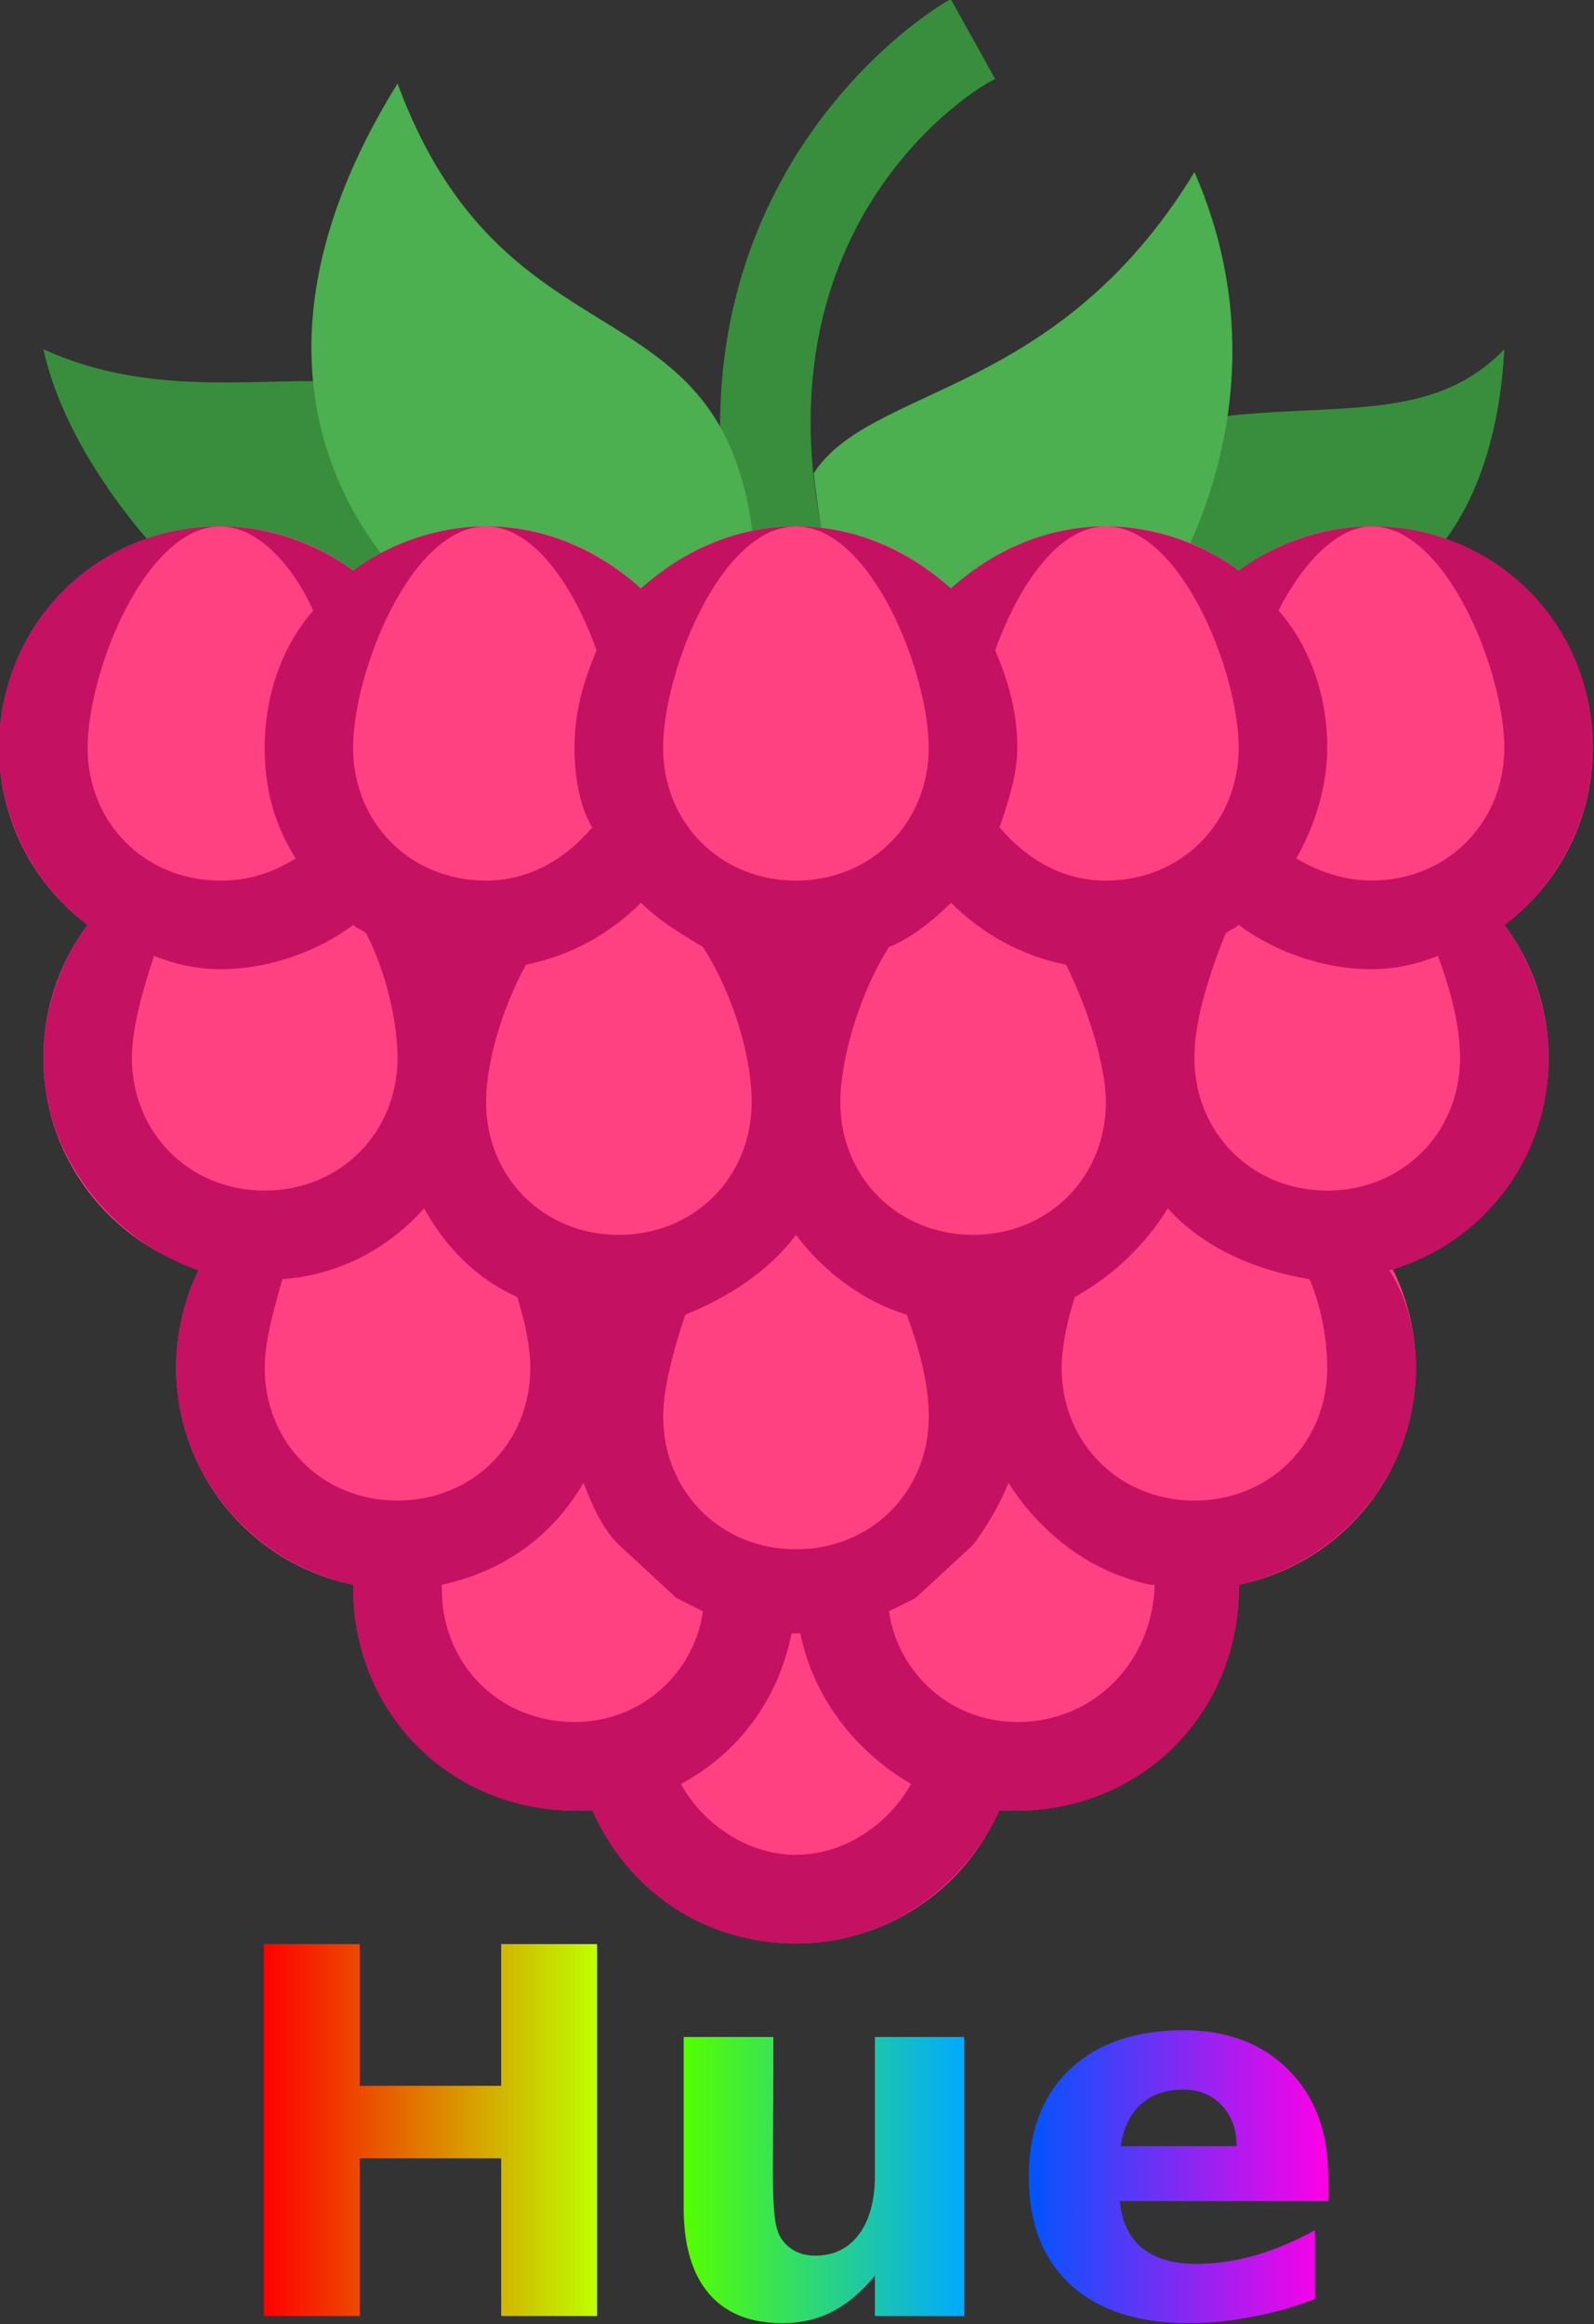 <?xml version="1.0" encoding="UTF-8" standalone="no"?>
<svg
   width="117.476"
   height="171.243"
   viewportWidth="76.2"
   viewportHeight="76.2"
   version="1.1"
   id="svg22"
   xmlns:xlink="http://www.w3.org/1999/xlink"
   xmlns="http://www.w3.org/2000/svg"
   xmlns:svg="http://www.w3.org/2000/svg"
   xmlns:aapt="http://schemas.android.com/aapt">
  <rect width="100%" height="100%" fill="#333333" stroke="none"/>
  <defs
     id="defs22">
    <linearGradient
       id="linearGradient33">
      <stop
         style="stop-color:#0055ff;stop-opacity:1;"
         offset="0"
         id="stop33" />
      <stop
         style="stop-color:#ff00e7;stop-opacity:1;"
         offset="1"
         id="stop34" />
    </linearGradient>
    <linearGradient
       id="linearGradient31">
      <stop
         style="stop-color:#54ff00;stop-opacity:1;"
         offset="0"
         id="stop31" />
      <stop
         style="stop-color:#00aaff;stop-opacity:1;"
         offset="1"
         id="stop32" />
    </linearGradient>
    <linearGradient
       id="linearGradient29">
      <stop
         style="stop-color:#ff0000;stop-opacity:1;"
         offset="0"
         id="stop29" />
      <stop
         style="stop-color:#bfff00;stop-opacity:1;"
         offset="1"
         id="stop30" />
    </linearGradient>
    <linearGradient
       xlink:href="#linearGradient29"
       id="linearGradient30"
       x1="27.336"
       y1="56.601"
       x2="34.078"
       y2="56.601"
       gradientUnits="userSpaceOnUse"
       gradientTransform="translate(126.87,88.785)" />
    <linearGradient
       xlink:href="#linearGradient31"
       id="linearGradient32"
       x1="35.829"
       y1="57.613"
       x2="41.503"
       y2="57.613"
       gradientUnits="userSpaceOnUse"
       gradientTransform="translate(126.87,88.785)" />
    <linearGradient
       xlink:href="#linearGradient33"
       id="linearGradient34"
       x1="42.811"
       y1="57.545"
       x2="48.868"
       y2="57.545"
       gradientUnits="userSpaceOnUse"
       gradientTransform="translate(126.87,88.785)" />
  </defs>
  <g
     id="g34"
     transform="matrix(3.643,0,0,3.643,-542.329,-372.7)">
    <path
       d="m 154.206,141.625 h 1.94 v 2.867 h 2.862 v -2.867 h 1.94 v 7.522 h -1.94 v -3.189 h -2.862 v 3.189 h -1.94 z"
       stroke-width="0.054"
       id="path1"
       style="fill:url(#linearGradient30)">
      <aapt:attr
         name="fill"
         style="fill:url(#linearGradient30);fill-opacity:1">
        <gradient
           startX="27.224"
           startY="56.833"
           endX="45.033"
           endY="56.833"
           type="linear"
           style="fill:url(#linearGradient30);fill-opacity:1">
          <item
             offset="0"
             color="#FFFF0000"
             style="fill:url(#linearGradient30);fill-opacity:1" />
          <item
             offset="0.5"
             color="#FF58FF00"
             style="fill:url(#linearGradient30);fill-opacity:1" />
          <item
             offset="0.75"
             color="#FF1B00FF"
             style="fill:url(#linearGradient30);fill-opacity:1" />
          <item
             offset="1"
             color="#FFFF00E1"
             style="fill:url(#linearGradient30);fill-opacity:1" />
        </gradient>
      </aapt:attr>
    </path>
    <path
       d="m 162.7,146.95 v -3.446 h 1.814 v 0.564 q 0,0.458 -0.005,1.154 -0.005,0.69 -0.005,0.922 0,0.68 0.035,0.982 0.035,0.297 0.121,0.433 0.111,0.176 0.287,0.272 0.181,0.096 0.413,0.096 0.564,0 0.887,-0.433 0.322,-0.433 0.322,-1.204 v -2.786 h 1.804 v 5.643 h -1.804 v -0.816 q -0.408,0.494 -0.867,0.73 -0.453,0.232 -1.003,0.232 -0.977,0 -1.491,-0.6 -0.509,-0.6 -0.509,-1.743 z"
       stroke-width="0.054"
       id="path2"
       style="fill:url(#linearGradient32)">
      <aapt:attr
         name="fill"
         style="fill:url(#linearGradient32)">
        <gradient
           startX="27.224"
           startY="56.833"
           endX="45.033"
           endY="56.833"
           type="linear"
           style="fill:url(#linearGradient32)">
          <item
             offset="0"
             color="#FFFF0000"
             style="fill:url(#linearGradient32)" />
          <item
             offset="0.5"
             color="#FF58FF00"
             style="fill:url(#linearGradient32)" />
          <item
             offset="0.75"
             color="#FF1B00FF"
             style="fill:url(#linearGradient32)" />
          <item
             offset="1"
             color="#FFFF00E1"
             style="fill:url(#linearGradient32)" />
        </gradient>
      </aapt:attr>
    </path>
    <path
       d="m 175.738,146.31 v 0.514 h -4.217 q 0.065,0.635 0.458,0.952 0.393,0.317 1.098,0.317 0.569,0 1.164,-0.166 0.6,-0.171 1.229,-0.514 v 1.39 q -0.64,0.242 -1.28,0.363 -0.64,0.126 -1.28,0.126 -1.532,0 -2.383,-0.776 -0.846,-0.781 -0.846,-2.186 0,-1.38 0.831,-2.171 0.836,-0.791 2.297,-0.791 1.33,0 2.126,0.801 0.801,0.801 0.801,2.141 z m -1.854,-0.599 q 0,-0.514 -0.302,-0.826 -0.297,-0.317 -0.781,-0.317 -0.524,0 -0.851,0.297 -0.327,0.292 -0.408,0.846 z"
       stroke-width="0.054"
       id="path3"
       style="fill:url(#linearGradient34)">
      <aapt:attr
         name="fill"
         style="fill:url(#linearGradient34)">
        <gradient
           startX="27.224"
           startY="56.833"
           endX="45.033"
           endY="56.833"
           type="linear"
           style="fill:url(#linearGradient34)">
          <item
             offset="0"
             color="#FFFF0000"
             style="fill:url(#linearGradient34)" />
          <item
             offset="0.5"
             color="#FF58FF00"
             style="fill:url(#linearGradient34)" />
          <item
             offset="0.75"
             color="#FF1B00FF"
             style="fill:url(#linearGradient34)" />
          <item
             offset="1"
             color="#FFFF00E1"
             style="fill:url(#linearGradient34)" />
        </gradient>
      </aapt:attr>
    </path>
    <path
       d="m 168.554,113.847 c 0,0 -0.448,-0.896 0.896,-1.791 4.389,-2.508 7.702,-0.448 9.852,-2.687 -0.179,3.403 -1.791,4.478 -1.791,4.478 z m -2.687,0.627 c -2.328,-7.434 2.866,-10.479 3.135,-10.569 l -0.448,-0.806 0.448,0.806 -0.896,-1.612 c -0.09,0 -6.717,3.851 -4.03,12.718 z m -7.165,-0.627 v -0.896 c -0.716,-4.926 -4.836,-1.701 -8.956,-3.582 0.537,2.418 2.687,4.478 2.687,4.478 z"
       fill="#388e3c"
       id="path4" />
    <path
       d="m 172.137,114.743 h -6.27 c -0.269,-0.896 -0.448,-2.06 -0.537,-2.866 1.164,-1.792 4.926,-1.523 7.703,-6.091 2.149,4.926 -0.896,8.957 -0.896,8.957 z m -8.061,0 c 0,0 0.358,0.627 0,-1.791 -0.716,-5.016 -5.015,-3.135 -7.165,-8.957 -4.389,7.076 0.896,10.748 0.896,10.748 z"
       fill="#4caf50"
       id="path5" />
    <path
       d="m 156.911,129.969 m -4.478,0 a 4.478,4.478 0 1 0 8.956,0 4.478,4.478 0 1 0 -8.956,0 z"
       fill="#ff4081"
       id="path6" />
    <path
       d="m 164.972,130.864 m -4.478,0 a 4.478,4.478 0 1 0 8.956,0 4.478,4.478 0 1 0 -8.956,0 z"
       fill="#ff4081"
       id="path7" />
    <path
       d="m 173.033,129.969 m -4.478,0 a 4.478,4.478 0 1 0 8.956,0 4.478,4.478 0 1 0 -8.956,0 z"
       fill="#ff4081"
       id="path8" />
    <path
       d="m 168.554,124.595 m -4.478,0 a 4.479,4.479 0 1 0 8.957,0 4.479,4.479 0 1 0 -8.957,0 z"
       fill="#ff4081"
       id="path9" />
    <path
       d="m 175.719,123.699 m -4.478,0 a 4.478,4.478 0 1 0 8.956,0 4.478,4.478 0 1 0 -8.956,0 z"
       fill="#ff4081"
       id="path10" />
    <path
       d="m 154.224,123.699 m -4.478,0 a 4.478,4.478 0 1 0 8.956,0 4.478,4.478 0 1 0 -8.956,0 z"
       fill="#ff4081"
       id="path11" />
    <path
       d="m 161.389,124.595 m -4.478,0 a 4.478,4.478 0 1 0 8.956,0 4.478,4.478 0 1 0 -8.956,0 z"
       fill="#ff4081"
       id="path12" />
    <path
       d="m 153.328,117.43 m -4.478,0 a 4.478,4.478 0 1 0 8.956,0 4.478,4.478 0 1 0 -8.956,0 z"
       fill="#ff4081"
       id="path13" />
    <path
       d="m 176.615,117.43 m -4.478,0 a 4.478,4.478 0 1 0 8.956,0 4.478,4.478 0 1 0 -8.956,0 z"
       fill="#ff4081"
       id="path14" />
    <path
       d="m 158.702,117.43 m -4.478,0 a 4.478,4.478 0 1 0 8.956,0 4.478,4.478 0 1 0 -8.956,0 z"
       fill="#ff4081"
       id="path15" />
    <path
       d="m 171.241,117.43 m -4.478,0 a 4.478,4.478 0 1 0 8.956,0 4.478,4.478 0 1 0 -8.956,0 z"
       fill="#ff4081"
       id="path16" />
    <path
       d="m 164.972,117.43 m -4.478,0 a 4.478,4.478 0 1 0 8.956,0 4.478,4.478 0 1 0 -8.956,0 z"
       fill="#ff4081"
       id="path17" />
    <path
       d="m 164.972,137.134 m -4.478,0 a 4.478,4.478 0 1 0 8.956,0 4.478,4.478 0 1 0 -8.956,0 z"
       fill="#ff4081"
       id="path18" />
    <path
       d="m 169.45,134.447 m -4.478,0 a 4.478,4.478 0 1 0 8.956,0 4.478,4.478 0 1 0 -8.956,0 z"
       fill="#ff4081"
       id="path19" />
    <path
       d="m 160.494,134.447 m -4.478,0 a 4.478,4.478 0 1 0 8.956,0 4.478,4.478 0 1 0 -8.956,0 z"
       fill="#ff4081"
       id="path20" />
    <path
       d="m 164.972,134.447 c -0.179,-0.09 -0.269,-0.09 -0.358,-0.09 0.09,0.09 0.269,0.09 0.358,0.09 z"
       fill="#c51162"
       id="path21" />
    <path
       d="m 181.093,117.43 c 0,-2.508 -1.97,-4.479 -4.478,-4.479 1.523,0 2.687,2.956 2.687,4.478 0,1.523 -1.164,2.687 -2.687,2.687 -0.537,0 -1.075,-0.179 -1.523,-0.448 0.359,-0.626 0.627,-1.432 0.627,-2.238 0,-1.075 -0.358,-2.06 -0.985,-2.776 0.448,-0.896 1.164,-1.702 1.881,-1.702 -0.985,0 -1.97,0.358 -2.687,0.896 -0.717,-0.537 -1.702,-0.896 -2.687,-0.896 1.523,0 2.687,2.956 2.687,4.478 0,1.523 -1.164,2.687 -2.687,2.687 -0.896,0 -1.612,-0.448 -2.15,-1.075 0.179,-0.537 0.358,-1.075 0.358,-1.612 0,-0.717 -0.179,-1.343 -0.448,-1.97 0.448,-1.254 1.254,-2.508 2.239,-2.508 -1.254,0 -2.329,0.537 -3.135,1.254 -0.806,-0.717 -1.881,-1.254 -3.135,-1.254 1.523,0 2.687,2.956 2.687,4.478 0,1.523 -1.164,2.687 -2.687,2.687 -1.523,0 -2.687,-1.164 -2.687,-2.687 0,-1.523 1.164,-4.478 2.687,-4.478 -1.254,0 -2.329,0.537 -3.135,1.254 -0.806,-0.717 -1.881,-1.254 -3.135,-1.254 0.985,0 1.791,1.254 2.239,2.508 -0.269,0.627 -0.448,1.254 -0.448,1.97 0,0.537 0.09,1.164 0.358,1.612 -0.537,0.627 -1.254,1.075 -2.15,1.075 -1.523,0 -2.687,-1.164 -2.687,-2.687 0,-1.523 1.164,-4.478 2.687,-4.478 -0.985,0 -1.97,0.358 -2.687,0.896 -0.717,-0.537 -1.702,-0.896 -2.687,-0.896 0.717,0 1.433,0.717 1.881,1.702 -0.624,0.716 -0.982,1.701 -0.982,2.776 0,0.806 0.179,1.523 0.627,2.239 -0.448,0.269 -0.896,0.448 -1.523,0.448 -1.523,0 -2.687,-1.164 -2.687,-2.687 0,-1.523 1.164,-4.478 2.687,-4.478 -2.507,-0.001 -4.478,1.97 -4.478,4.478 0,1.433 0.717,2.776 1.791,3.583 -0.537,0.717 -0.896,1.702 -0.896,2.687 0,1.97 1.343,3.672 3.135,4.299 -0.269,0.537 -0.448,1.254 -0.448,1.97 0,2.15 1.523,3.941 3.583,4.389 v 0.09 c 0,2.508 1.97,4.478 4.478,4.478 h 0.358 c 0.717,1.612 2.239,2.687 4.12,2.687 1.881,0 3.403,-1.164 4.12,-2.687 h 0.358 c 2.508,0 4.478,-1.97 4.478,-4.478 v -0.09 c 2.061,-0.449 3.584,-2.24 3.584,-4.389 0,-0.717 -0.179,-1.433 -0.537,-1.97 1.881,-0.537 3.224,-2.239 3.224,-4.299 0,-0.985 -0.358,-1.97 -0.896,-2.687 1.075,-0.806 1.791,-2.15 1.791,-3.583 z m -14.24,4.03 c 0.448,-0.179 0.896,-0.537 1.254,-0.896 0.627,0.627 1.433,1.075 2.329,1.254 0.448,0.896 0.806,2.06 0.806,2.776 0,1.523 -1.164,2.687 -2.687,2.687 -1.523,0 -2.687,-1.164 -2.687,-2.687 0,-0.806 0.358,-2.15 0.985,-3.135 z m -1.881,0.448 z m 0,5.374 c 0.537,0.717 1.343,1.343 2.239,1.612 0.269,0.717 0.448,1.433 0.448,2.06 0,1.523 -1.164,2.687 -2.687,2.687 -1.523,0 -2.687,-1.164 -2.687,-2.687 0,-0.537 0.179,-1.254 0.448,-2.06 0.895,-0.358 1.701,-0.896 2.239,-1.612 z m -5.464,-5.464 c 0.896,-0.179 1.702,-0.627 2.329,-1.254 0.358,0.358 0.806,0.627 1.254,0.896 0.627,0.985 0.985,2.239 0.985,3.135 0,1.523 -1.164,2.687 -2.687,2.687 -1.523,0 -2.687,-1.164 -2.687,-2.687 0,-0.717 0.269,-1.791 0.806,-2.776 z m -7.971,1.881 c 0,-0.537 0.179,-1.254 0.448,-2.06 0.448,0.179 0.896,0.269 1.343,0.269 0.985,0 1.97,-0.358 2.687,-0.896 0.09,0.09 0.179,0.09 0.269,0.179 0.448,0.896 0.627,1.881 0.627,2.508 0,1.523 -1.164,2.687 -2.687,2.687 -1.523,0 -2.687,-1.164 -2.687,-2.687 z m 5.374,8.957 c -1.523,0 -2.687,-1.164 -2.687,-2.687 0,-0.537 0.179,-1.164 0.358,-1.791 1.165,-0.09 2.15,-0.628 2.866,-1.434 0.448,0.806 1.075,1.433 1.881,1.791 0.179,0.537 0.269,1.075 0.269,1.433 0,1.523 -1.164,2.687 -2.687,2.687 z m 0.896,1.791 v -0.09 c 1.254,-0.269 2.239,-0.985 2.866,-2.06 0.179,0.448 0.358,0.896 0.717,1.254 l 1.164,1.075 0.537,0.269 c -0.179,1.254 -1.254,2.239 -2.597,2.239 -1.523,0 -2.687,-1.164 -2.687,-2.687 z m 7.165,5.374 c -0.985,0 -1.881,-0.627 -2.329,-1.433 1.164,-0.627 1.97,-1.702 2.239,-3.046 h 0.179 c 0.269,1.343 1.164,2.418 2.239,3.045 -0.448,0.806 -1.343,1.433 -2.329,1.433 z m 4.478,-2.687 c -1.343,0 -2.418,-0.985 -2.597,-2.239 l 0.537,-0.269 1.164,-1.075 c 0.269,-0.358 0.537,-0.806 0.717,-1.254 0.627,0.985 1.612,1.791 2.866,2.06 h 0.089 v 0.09 c -0.09,1.523 -1.254,2.687 -2.776,2.687 z m 3.583,-4.478 c -1.523,0 -2.687,-1.164 -2.687,-2.687 0,-0.358 0.09,-0.896 0.269,-1.433 0.806,-0.448 1.433,-1.075 1.881,-1.791 0.717,0.806 1.791,1.254 2.866,1.433 0.269,0.627 0.358,1.343 0.358,1.791 0,1.523 -1.164,2.687 -2.687,2.687 z m 2.686,-6.27 c -1.523,0 -2.687,-1.164 -2.687,-2.687 0,-0.717 0.269,-1.612 0.627,-2.508 0.09,-0.09 0.179,-0.09 0.269,-0.179 0.717,0.537 1.702,0.896 2.687,0.896 0.448,0 0.896,-0.09 1.343,-0.269 0.269,0.717 0.448,1.433 0.448,2.06 0,1.523 -1.164,2.687 -2.687,2.687 z"
       fill="#c51162"
       id="path22" />
  </g>
</svg>

